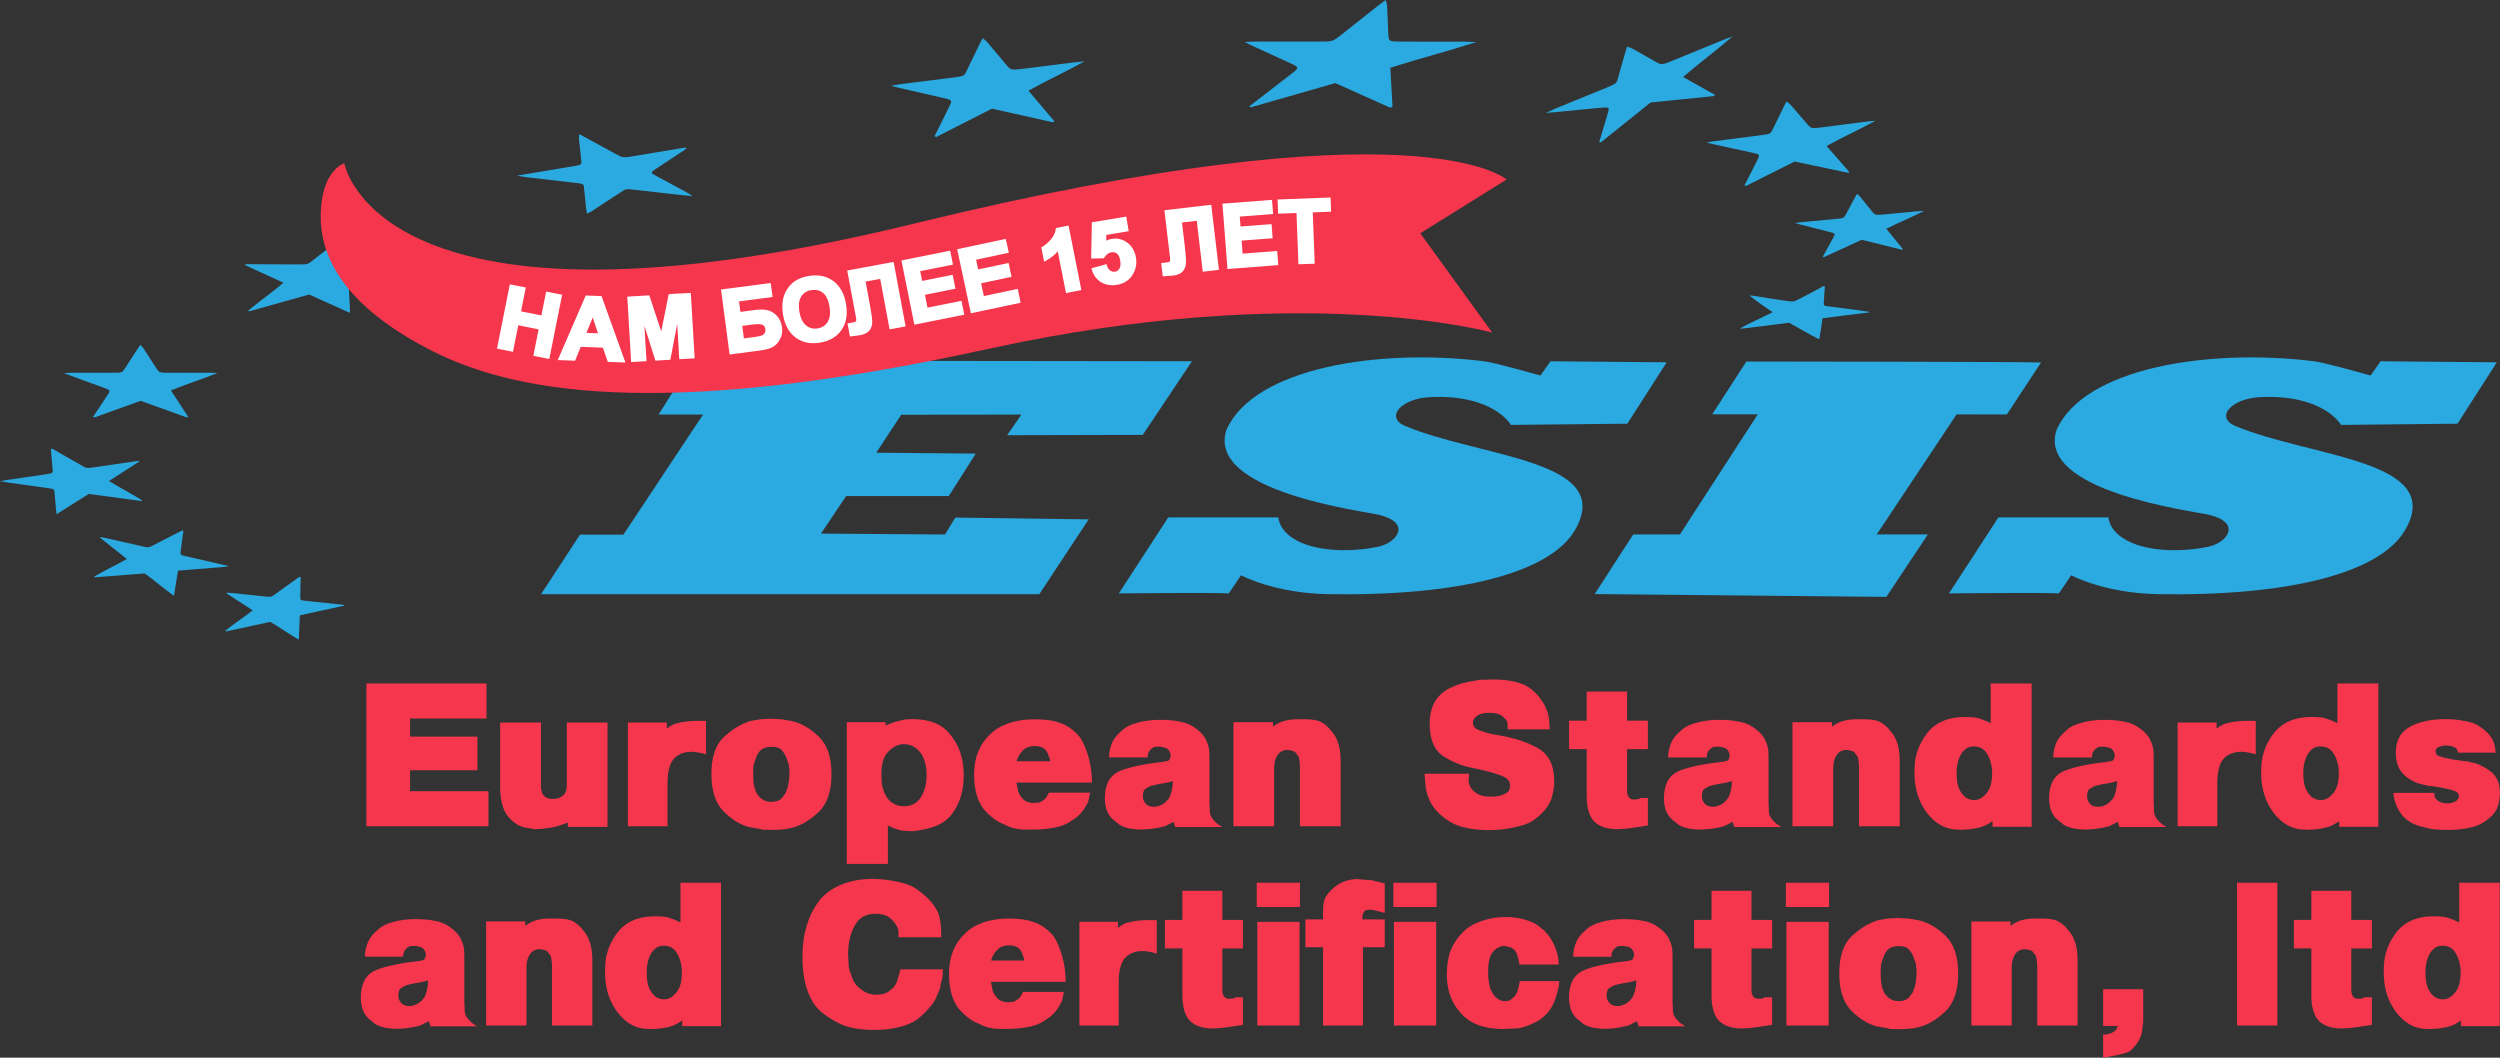 <svg width="208" height="88" viewBox="0 0 208 88" fill="none" xmlns="http://www.w3.org/2000/svg">
<rect x="0" y="0" width="208" height="88" fill="#333333" stroke="none"/>
<path d="M8.529 32.223C9.206 32.471 9.206 32.473 8.952 32.86C8.552 33.468 8.148 34.076 7.745 34.683C7.782 34.699 7.82 34.717 7.857 34.734C9.126 34.277 10.396 33.82 11.704 33.349C13.005 33.816 14.282 34.275 15.558 34.734C15.591 34.718 15.624 34.701 15.657 34.685C15.182 33.955 14.706 33.225 14.221 32.481C15.449 31.979 16.773 31.568 18.098 31.034C17.759 31.023 17.598 31.013 17.436 31.013C16.315 31.012 15.195 31.015 14.074 31.013C13.248 31.012 13.247 31.01 12.986 30.608C12.634 30.066 12.288 29.523 11.934 28.981C11.881 28.9 11.796 28.824 11.678 28.693C11.572 28.843 11.506 28.93 11.449 29.02C11.09 29.573 10.736 30.127 10.374 30.681C10.16 31.008 10.154 31.011 9.473 31.013C8.305 31.016 7.137 31.013 5.968 31.014C5.793 31.014 5.617 31.029 5.331 31.042C5.561 31.133 5.685 31.185 5.816 31.233C6.72 31.563 7.627 31.891 8.529 32.223ZM78.349 8.12C79.243 8.326 79.243 8.329 78.984 8.857C78.576 9.687 78.163 10.517 77.752 11.347C77.802 11.363 77.852 11.378 77.902 11.393C79.43 10.617 80.958 9.84 82.533 9.04C84.249 9.424 85.931 9.8 87.613 10.176C87.652 10.15 87.691 10.125 87.73 10.099C87.014 9.253 86.299 8.408 85.569 7.546C87.038 6.72 88.642 5.991 90.228 5.107C89.799 5.148 89.594 5.162 89.39 5.187C87.977 5.363 86.564 5.544 85.15 5.718C84.109 5.847 84.106 5.844 83.714 5.379C83.184 4.752 82.661 4.122 82.128 3.494C82.048 3.4 81.928 3.317 81.759 3.171C81.649 3.378 81.58 3.498 81.522 3.619C81.158 4.373 80.8 5.129 80.431 5.884C80.213 6.331 80.206 6.335 79.348 6.446C77.875 6.635 76.401 6.815 74.928 7.002C74.707 7.03 74.488 7.076 74.129 7.137C74.434 7.215 74.599 7.262 74.771 7.302C75.963 7.574 77.158 7.845 78.349 8.12ZM11.839 41.635C10.973 41.095 9.992 40.588 9.071 40.017C9.915 39.475 10.762 38.931 11.609 38.386C11.588 38.371 11.567 38.355 11.547 38.339C11.387 38.362 11.226 38.386 11.066 38.41C10.07 38.554 9.076 38.7 8.079 38.844C7.087 38.987 7.258 38.99 6.665 38.655C5.892 38.22 5.129 37.778 4.36 37.337C4.317 37.347 4.274 37.357 4.231 37.367C4.28 37.922 4.33 38.476 4.376 39.03C4.405 39.377 4.404 39.378 3.646 39.488C2.629 39.637 1.611 39.784 0.595 39.932C0.43 39.957 0.272 39.988 0 40.034C0.285 40.083 0.447 40.115 0.614 40.139C1.699 40.292 2.785 40.443 3.869 40.594C4.509 40.684 4.511 40.685 4.538 40.974C4.584 41.466 4.623 41.959 4.666 42.45C4.674 42.538 4.688 42.624 4.709 42.783C5.649 42.19 6.496 41.656 7.387 41.094C8.848 41.292 10.297 41.487 11.745 41.682C11.777 41.666 11.808 41.651 11.839 41.635ZM144.87 27.347C146.11 27.204 147.482 27.028 148.852 26.851C149.687 27.294 150.374 27.762 151.364 28.224C151.481 27.569 151.561 27.02 151.631 26.482C153.053 26.295 154.34 26.132 155.52 25.994C155.516 25.977 155.513 25.96 155.509 25.943C155.33 25.915 155.148 25.888 154.965 25.862C154.174 25.748 153.348 25.646 152.528 25.541C151.681 25.433 151.712 25.481 151.742 25.114C151.777 24.687 151.8 24.257 151.829 23.815C151.794 23.81 151.76 23.805 151.725 23.799C151.039 24.174 150.327 24.554 149.582 24.931C149.225 25.112 149.212 25.114 148.715 25.046C147.841 24.925 147 24.792 146.171 24.653C146.004 24.626 145.831 24.605 145.661 24.58C145.638 24.593 145.614 24.606 145.591 24.618C146.201 25.097 146.822 25.537 147.483 25.971C146.586 26.44 145.622 26.848 144.806 27.302C144.825 27.319 144.847 27.333 144.87 27.347ZM18.952 47.077C18.756 47.031 18.559 46.987 18.363 46.942C17.516 46.748 16.668 46.558 15.824 46.362C14.952 46.159 14.978 46.222 15.044 45.762C15.121 45.227 15.188 44.693 15.26 44.16C15.222 44.153 15.183 44.144 15.145 44.136C14.347 44.547 13.551 44.959 12.749 45.371C12.365 45.568 12.357 45.569 11.816 45.448C10.866 45.235 9.921 45.016 8.972 44.802C8.781 44.758 8.583 44.723 8.388 44.685C8.363 44.698 8.338 44.712 8.314 44.726C9.062 45.321 9.81 45.916 10.555 46.509C9.641 47.03 8.666 47.476 7.826 47.978C7.854 47.997 7.882 48.014 7.911 48.032C9.293 47.923 10.675 47.814 12.039 47.708C12.9 48.318 13.563 48.935 14.473 49.569C14.594 48.819 14.704 48.146 14.812 47.478C16.249 47.361 17.602 47.251 18.954 47.141C18.954 47.119 18.953 47.098 18.952 47.077ZM107.326 5.244C108.124 5.612 108.122 5.616 107.39 6.185C106.239 7.079 105.086 7.969 103.936 8.856C103.977 8.882 104.018 8.906 104.06 8.931C106.381 8.268 108.704 7.602 111.1 6.913C112.641 7.605 114.153 8.282 115.664 8.958C115.729 8.934 115.793 8.91 115.857 8.887C115.797 7.814 115.737 6.738 115.678 5.638C117.984 4.9 120.352 4.292 122.838 3.498C122.336 3.482 122.101 3.468 121.858 3.468C120.168 3.464 118.474 3.468 116.785 3.463C115.541 3.46 115.54 3.457 115.511 2.859C115.472 2.053 115.443 1.242 115.402 0.431C115.396 0.309 115.336 0.195 115.279 0C114.981 0.225 114.803 0.356 114.636 0.488C113.59 1.317 112.552 2.143 111.505 2.964C110.885 3.451 110.874 3.455 109.845 3.458C108.079 3.461 106.32 3.453 104.555 3.455C104.29 3.455 104.013 3.476 103.569 3.495C103.834 3.63 103.974 3.707 104.128 3.779C105.193 4.267 106.264 4.753 107.326 5.244ZM141.977 11.861C142.243 11.926 142.387 11.964 142.538 11.997C143.579 12.224 144.624 12.447 145.664 12.676C146.445 12.847 146.446 12.849 146.219 13.301C145.862 14.01 145.501 14.72 145.142 15.429C145.186 15.442 145.229 15.454 145.273 15.467C146.608 14.797 147.944 14.127 149.321 13.437C150.82 13.755 152.29 14.065 153.761 14.376C153.795 14.354 153.829 14.333 153.863 14.31C153.238 13.594 152.612 12.878 151.975 12.147C153.259 11.434 154.66 10.804 156.046 10.043C155.671 10.08 155.492 10.093 155.314 10.116C154.079 10.273 152.844 10.436 151.609 10.592C150.699 10.707 150.697 10.705 150.354 10.311C149.891 9.779 149.434 9.245 148.968 8.714C148.898 8.635 148.794 8.565 148.646 8.441C148.55 8.618 148.49 8.721 148.439 8.824C148.121 9.47 147.808 10.115 147.485 10.76C147.294 11.142 147.289 11.147 146.539 11.245C145.252 11.414 143.964 11.575 142.676 11.743C142.482 11.766 142.291 11.806 141.977 11.861ZM132.993 8.982C133.921 8.894 133.922 8.896 133.771 9.41C133.534 10.218 133.292 11.028 133.053 11.836C133.106 11.835 133.158 11.833 133.211 11.83C134.569 10.741 135.927 9.651 137.327 8.529C139.105 8.349 140.848 8.173 142.592 7.996C142.626 7.962 142.659 7.93 142.692 7.897C141.812 7.403 140.932 6.909 140.035 6.405C141.325 5.291 142.767 4.219 144.161 3.023C143.744 3.181 143.543 3.253 143.347 3.333C141.981 3.891 140.618 4.452 139.252 5.008C138.246 5.418 138.243 5.417 137.76 5.144C137.108 4.776 136.463 4.405 135.807 4.039C135.709 3.983 135.574 3.951 135.377 3.878C135.31 4.081 135.266 4.201 135.233 4.319C135.024 5.052 134.822 5.784 134.609 6.518C134.483 6.953 134.477 6.96 133.649 7.3C132.227 7.885 130.802 8.463 129.38 9.047C129.166 9.135 128.959 9.235 128.615 9.391C128.933 9.368 129.106 9.359 129.285 9.341C130.519 9.223 131.758 9.1 132.993 8.982ZM162.788 34.477L166.97 34.485C166.97 34.485 168.83 31.656 169.814 30.16C169.399 30.098 145.301 30.077 145.301 30.077L142.456 34.47H146.249L139.772 44.462L135.88 44.471L132.679 49.426L156.945 49.661L160.398 44.461H156.146L162.788 34.477ZM188.133 33.035C193.368 32.818 194.776 35.352 194.776 35.352L204.462 35.251L207.735 30.144L198.07 30.058L197.232 31.245C197.232 31.245 193.493 30.177 192.571 30.062C183.881 28.971 173.436 30.555 171.109 35.763C169.405 40.911 182.535 42.521 183.812 42.836C186.549 43.513 185.3 45.156 183.723 45.491C182.01 45.855 179.623 45.947 177.764 45.317C176.784 44.984 175.577 44.268 175.422 43.048C174.803 43.048 166.266 43.048 166.266 43.048L162.158 49.369C162.158 49.369 170.085 49.295 171.284 49.369C171.326 49.371 172.317 47.861 172.317 47.861C172.317 47.861 175.081 49.36 179.566 49.434C190.532 49.613 198.065 47.654 200.119 44.079C203.469 38.25 192.284 38.08 185.966 35.435C184.311 34.744 185.554 33.142 188.133 33.035ZM116.9 35.437C115.243 34.744 116.487 33.142 119.065 33.035C124.3 32.818 125.708 35.352 125.708 35.352L135.394 35.251L138.667 30.144L129.002 30.058L128.164 31.245C128.164 31.245 124.425 30.177 123.503 30.062C114.813 28.971 104.368 30.555 102.041 35.763C100.336 40.911 113.467 42.521 114.744 42.836C117.481 43.513 116.232 45.156 114.655 45.491C112.942 45.855 110.554 45.947 108.696 45.317C107.716 44.984 106.509 44.268 106.354 43.048C105.735 43.048 97.198 43.048 97.198 43.048L93.09 49.369C93.09 49.369 101.017 49.295 102.217 49.369C102.259 49.371 103.25 47.861 103.25 47.861C103.25 47.861 106.014 49.36 110.499 49.434C121.465 49.613 128.998 47.654 131.052 44.079C134.402 38.252 123.218 38.082 116.9 35.437ZM78.617 44.471L68.306 44.395L70.396 41.274H78.938L81.181 37.74L72.905 37.665L74.982 34.506L84.98 34.494L83.795 36.209L95.079 36.182L99.169 30.054L57.627 30.004L54.792 34.492H58.493L51.866 44.484H48.255L45.019 49.437H86.472L90.576 43.211L79.484 43.062L78.617 44.471ZM29.813 22.027C28.913 22.022 28.911 22.021 28.888 21.613C28.851 20.961 28.818 20.31 28.784 19.656C28.732 19.651 28.681 19.647 28.629 19.643C27.807 20.281 26.993 20.918 26.165 21.551C25.53 22.037 25.728 22.005 24.551 22.001C23.368 21.997 22.188 21.99 21.006 21.984C20.816 21.983 20.626 21.982 20.436 21.981C20.415 22.003 20.393 22.024 20.371 22.046C21.445 22.54 22.52 23.035 23.589 23.527C22.612 24.342 21.554 25.09 20.636 25.859C20.675 25.872 20.714 25.885 20.753 25.898C22.405 25.436 24.058 24.973 25.724 24.504C26.852 25.012 27.924 25.495 29.115 26.031C29.113 25.843 29.117 25.739 29.111 25.637C29.08 25.058 29.046 24.479 29.017 23.899C29.001 23.559 29.003 23.558 29.732 23.349C30.968 22.995 32.206 22.644 33.442 22.289C33.633 22.234 33.815 22.17 34.139 22.067C33.815 22.057 33.626 22.047 33.432 22.046C32.228 22.039 31.02 22.034 29.813 22.027ZM48.606 15.819C48.675 16.319 48.708 16.819 48.761 17.319C48.775 17.451 48.808 17.583 48.843 17.772C49.03 17.678 49.162 17.625 49.258 17.562C49.979 17.091 50.673 16.612 51.416 16.146C52.204 15.653 51.87 15.69 53.219 15.837C54.444 15.971 55.662 16.114 56.884 16.251C57.069 16.271 57.26 16.282 57.619 16.312C57.391 16.168 57.258 16.071 57.098 15.984C56.299 15.551 55.492 15.119 54.686 14.684C54.093 14.364 54.094 14.364 54.6 14.031C55.365 13.527 56.13 13.023 56.892 12.518C56.98 12.459 57.049 12.395 57.127 12.334C57.087 12.314 57.047 12.296 57.007 12.277C55.977 12.449 54.947 12.621 53.918 12.793C53.547 12.855 53.177 12.917 52.806 12.978C51.825 13.14 51.827 13.14 51.197 12.795C50.237 12.27 49.273 11.744 48.202 11.157C48.183 11.32 48.154 11.413 48.163 11.504C48.225 12.109 48.296 12.712 48.359 13.314C48.401 13.71 48.4 13.712 47.572 13.852C46.409 14.049 45.244 14.241 44.079 14.436C43.79 14.484 43.501 14.532 43.018 14.613C43.4 14.676 43.609 14.721 43.829 14.747C45.026 14.888 46.226 15.022 47.422 15.162C48.766 15.317 48.529 15.257 48.606 15.819ZM28.086 50.272C27.306 50.189 26.524 50.108 25.746 50.022C24.943 49.934 24.972 49.99 24.984 49.546C24.998 49.031 25.004 48.518 25.014 48.004C24.979 48.001 24.944 47.998 24.908 47.995C24.233 48.478 23.561 48.962 22.883 49.445C22.558 49.676 22.551 49.679 22.053 49.628C21.178 49.539 20.307 49.442 19.433 49.35C19.257 49.332 19.075 49.322 18.896 49.309C18.875 49.324 18.854 49.34 18.833 49.356C19.566 49.831 20.299 50.307 21.029 50.781C20.262 51.381 19.432 51.918 18.728 52.492C18.755 52.506 18.782 52.52 18.81 52.533C20.04 52.267 21.27 52.002 22.484 51.74C23.32 52.217 23.979 52.722 24.86 53.216C24.892 52.49 24.921 51.842 24.95 51.196C26.229 50.915 27.432 50.653 28.635 50.39C28.632 50.369 28.629 50.349 28.626 50.329C28.448 50.311 28.267 50.291 28.086 50.272ZM155.759 17.597C155.421 17.179 155.087 16.761 154.747 16.345C154.696 16.283 154.618 16.226 154.509 16.129C154.431 16.26 154.383 16.338 154.341 16.414C154.082 16.896 153.827 17.38 153.564 17.862C153.409 18.147 153.405 18.15 152.831 18.206C151.847 18.301 150.863 18.39 149.879 18.484C149.731 18.498 149.585 18.523 149.344 18.557C149.545 18.614 149.654 18.646 149.767 18.676C150.553 18.875 151.342 19.073 152.128 19.274C152.718 19.424 152.718 19.427 152.533 19.764C152.243 20.295 151.95 20.825 151.658 21.356C151.691 21.367 151.724 21.377 151.757 21.388C152.791 20.913 153.825 20.439 154.89 19.949C156.022 20.229 157.133 20.505 158.243 20.78C158.269 20.764 158.296 20.748 158.323 20.732C157.866 20.171 157.409 19.609 156.943 19.037C157.939 18.528 159.022 18.086 160.097 17.543C159.811 17.561 159.674 17.566 159.538 17.579C158.594 17.666 157.65 17.757 156.706 17.844C156.011 17.906 156.009 17.904 155.759 17.597Z" fill="#2BAAE1"/>
<path fill-rule="evenodd" clip-rule="evenodd" d="M204.291 62.211C204.071 62.087 203.781 62.024 203.42 62.024L203.193 62.055L202.942 62.133C202.869 62.149 202.803 62.187 202.746 62.251C202.709 62.256 202.673 62.324 202.636 62.454C202.636 62.657 202.709 62.801 202.855 62.885L203.435 63.065C203.702 63.097 203.885 63.132 203.984 63.174L204.368 63.236C204.519 63.236 204.689 63.26 204.878 63.307L205.301 63.354C205.385 63.354 205.486 63.38 205.607 63.433C205.926 63.479 206.198 63.57 206.423 63.706C206.669 63.806 206.92 63.954 207.176 64.152C207.725 64.538 207.999 65.163 207.999 66.028L207.968 66.285C207.968 66.384 207.958 66.458 207.937 66.504C207.937 66.624 207.924 66.711 207.898 66.762C207.898 66.845 207.872 66.958 207.82 67.098C207.632 67.614 207.221 68.063 206.589 68.443C206.328 68.626 205.925 68.774 205.381 68.889C205.161 68.935 204.895 68.975 204.581 69.005C204.267 69.037 203.972 69.052 203.695 69.052C203.303 69.052 202.982 69.04 202.731 69.017C202.48 68.993 202.285 68.969 202.147 68.942C202.008 68.916 201.85 68.877 201.673 68.826C201.066 68.7 200.572 68.476 200.191 68.153C199.888 67.914 199.626 67.562 199.407 67.098C199.224 66.639 199.133 66.262 199.133 65.965H202.536L202.552 66.254C202.578 66.353 202.643 66.446 202.748 66.535C202.92 66.739 203.237 66.84 203.697 66.84C203.911 66.84 204.131 66.773 204.356 66.637C204.46 66.574 204.536 66.453 204.583 66.27C204.583 66.093 204.507 65.963 204.356 65.879C204.183 65.776 203.791 65.664 203.18 65.543L202.858 65.496L202.521 65.433L201.995 65.371L201.368 65.222C201.201 65.176 201.074 65.133 200.988 65.094C200.902 65.055 200.825 65.019 200.757 64.988C200.746 64.983 200.689 64.948 200.584 64.886C200.422 64.814 200.228 64.665 200.004 64.441C199.555 64.034 199.33 63.427 199.33 62.62C199.33 62.172 199.412 61.773 199.577 61.424C199.742 61.076 200.001 60.786 200.357 60.557C200.713 60.328 201.16 60.149 201.698 60.021C202.236 59.893 202.812 59.83 203.423 59.83C204.009 59.83 204.539 59.879 205.015 59.979C205.486 60.047 205.875 60.174 206.183 60.36C206.758 60.72 207.161 61.119 207.391 61.557L207.485 61.815L207.579 62.12L207.634 62.62H204.497C204.494 62.446 204.426 62.31 204.291 62.211ZM202.479 76.235C202.81 76.235 203.087 76.25 203.31 76.282C203.533 76.313 203.776 76.384 204.04 76.493L204.606 76.744V73.446H207.976V85.374H204.754V84.898C204.407 85.163 204.019 85.348 203.589 85.452C203.372 85.499 203.17 85.535 202.983 85.561C202.797 85.587 202.613 85.601 202.432 85.601L202.222 85.616H202.067C201.471 85.616 200.951 85.492 200.506 85.244C200.061 84.996 199.662 84.633 199.31 84.154C198.652 83.243 198.324 82.156 198.324 80.894C198.324 80.555 198.34 80.245 198.371 79.963C198.386 79.813 198.407 79.677 198.433 79.557C198.459 79.437 198.498 79.299 198.55 79.143C198.705 78.627 198.959 78.132 199.311 77.658C200.01 76.71 201.066 76.235 202.479 76.235ZM201.889 81.864C201.951 82.134 202.062 82.377 202.223 82.591C202.471 82.961 202.821 83.146 203.271 83.146C203.613 83.146 203.94 82.961 204.253 82.591C204.566 82.221 204.723 81.666 204.723 80.926C204.723 80.29 204.583 79.745 204.304 79.292C204.201 79.104 204.057 78.956 203.873 78.847C203.689 78.737 203.468 78.683 203.209 78.683C202.774 78.683 202.43 78.893 202.176 79.312C201.922 79.732 201.796 80.269 201.796 80.927C201.796 81.28 201.827 81.592 201.889 81.864ZM194.621 68.316C194.271 68.582 193.878 68.767 193.445 68.87C193.226 68.918 193.022 68.953 192.833 68.98C192.645 69.006 192.459 69.019 192.276 69.019L192.064 69.034H191.907C191.306 69.034 190.78 68.91 190.331 68.663C189.881 68.415 189.479 68.051 189.123 67.572C188.459 66.66 188.127 65.574 188.127 64.312C188.127 63.974 188.143 63.663 188.174 63.382C188.19 63.231 188.21 63.095 188.237 62.975C188.263 62.855 188.302 62.717 188.355 62.561C188.512 62.045 188.768 61.55 189.124 61.075C189.83 60.126 190.897 59.653 192.324 59.653C192.658 59.653 192.938 59.668 193.163 59.699C193.388 59.731 193.634 59.802 193.9 59.911L194.473 60.161V56.863H197.877V68.791H194.622V68.316H194.621ZM194.166 62.712C194.061 62.524 193.917 62.376 193.731 62.265C193.545 62.156 193.322 62.101 193.061 62.101C192.622 62.101 192.274 62.311 192.018 62.73C191.762 63.15 191.634 63.688 191.634 64.344C191.634 64.699 191.665 65.011 191.728 65.282C191.791 65.553 191.903 65.795 192.065 66.009C192.316 66.379 192.669 66.564 193.124 66.564C193.469 66.564 193.8 66.38 194.116 66.009C194.432 65.638 194.59 65.084 194.59 64.344C194.589 63.71 194.448 63.165 194.166 62.712ZM186.527 62.548C186.375 62.548 186.238 62.556 186.115 62.571C185.992 62.587 185.87 62.615 185.75 62.657C185.53 62.719 185.306 62.85 185.075 63.047C184.678 63.444 184.479 64.137 184.479 65.127V68.746H181.178V60.117H184.417V60.618C184.537 60.529 184.647 60.455 184.746 60.395C184.845 60.335 184.95 60.279 185.06 60.228C185.651 60.061 186.244 59.978 186.84 59.978H187.679V62.759L187.342 62.666C186.987 62.587 186.715 62.548 186.527 62.548ZM176.199 68.379L175.477 68.746L174.928 68.871L174.403 68.958L173.643 69.021C172.759 69.021 172.106 68.883 171.682 68.606L171.125 68.152C170.984 68.017 170.866 67.868 170.772 67.707L170.607 67.34L170.513 66.887L170.482 66.441C170.482 65.273 170.895 64.511 171.721 64.151C172.144 63.968 172.727 63.805 173.47 63.659C173.893 63.57 174.466 63.484 175.187 63.401C175.454 63.37 175.608 63.344 175.65 63.323L175.752 63.291L175.846 63.221C175.877 63.18 175.914 63.068 175.956 62.886C175.956 62.782 175.931 62.674 175.881 62.566C175.831 62.456 175.763 62.367 175.677 62.296C175.591 62.225 175.378 62.167 175.038 62.12L174.669 62.135C174.601 62.135 174.512 62.179 174.402 62.268C174.162 62.436 174.041 62.685 174.041 63.019H170.833C170.833 62.612 170.914 62.216 171.076 61.83C171.144 61.653 171.25 61.474 171.394 61.294C171.538 61.115 171.73 60.926 171.971 60.728C172.222 60.483 172.635 60.282 173.21 60.125C173.785 59.969 174.389 59.891 175.022 59.891C175.346 59.891 175.643 59.901 175.912 59.922C176.181 59.943 176.42 59.978 176.629 60.024C177.068 60.086 177.45 60.22 177.774 60.422C178.38 60.808 178.765 61.209 178.927 61.626C179.052 61.871 179.134 62.157 179.17 62.486L179.186 63.158V66.777L179.217 67.512C179.217 67.653 179.243 67.775 179.296 67.879C179.4 68.103 179.589 68.327 179.861 68.551L180.245 68.809H176.339L176.199 68.379ZM175.697 65.111C175.017 65.226 174.623 65.302 174.513 65.338L174.238 65.417L173.917 65.597C173.734 65.691 173.643 65.915 173.643 66.269C173.643 66.488 173.719 66.683 173.87 66.855C174.011 67.037 174.262 67.128 174.623 67.128L174.819 67.097L175.062 67.019C175.308 66.941 175.543 66.759 175.768 66.472C175.857 66.367 175.94 66.174 176.019 65.889C176.097 65.605 176.137 65.304 176.137 64.986L175.697 65.111ZM172.249 77.596C172.425 77.83 172.575 78.151 172.699 78.557C172.751 78.76 172.79 78.977 172.816 79.206C172.842 79.436 172.855 79.694 172.855 79.98V85.326H169.5V80.362L169.484 80.104L169.438 79.768C169.438 79.653 169.402 79.546 169.329 79.448L169.135 79.198C169.104 79.136 169.024 79.086 168.894 79.049L168.513 78.971C168.13 78.971 167.844 79.114 167.655 79.4C167.466 79.687 167.372 80.052 167.372 80.494V85.325H164.018V76.664H167.271V77.031L167.527 76.86C167.765 76.709 168.034 76.598 168.334 76.527C168.634 76.457 168.942 76.421 169.258 76.421H169.864C170.376 76.421 170.77 76.471 171.044 76.57C171.433 76.702 171.835 77.043 172.249 77.596ZM165.776 68.316C165.426 68.582 165.034 68.767 164.6 68.87C164.381 68.918 164.177 68.953 163.988 68.98C163.8 69.006 163.614 69.019 163.431 69.019L163.219 69.034H163.062C162.461 69.034 161.935 68.91 161.486 68.663C161.036 68.415 160.634 68.051 160.278 67.572C159.614 66.66 159.282 65.574 159.282 64.312C159.282 63.974 159.298 63.663 159.329 63.382C159.345 63.231 159.366 63.095 159.392 62.975C159.418 62.855 159.457 62.717 159.51 62.561C159.667 62.045 159.923 61.55 160.279 61.075C160.985 60.126 162.051 59.653 163.479 59.653C163.813 59.653 164.093 59.668 164.318 59.699C164.543 59.731 164.789 59.802 165.055 59.911L165.628 60.161V56.863H169.032V68.791H165.777V68.316H165.776ZM165.321 62.712C165.216 62.524 165.071 62.376 164.886 62.265C164.7 62.156 164.477 62.101 164.216 62.101C163.777 62.101 163.429 62.311 163.173 62.73C162.917 63.15 162.789 63.688 162.789 64.344C162.789 64.699 162.82 65.011 162.883 65.282C162.946 65.553 163.058 65.795 163.22 66.009C163.471 66.379 163.824 66.564 164.279 66.564C164.624 66.564 164.955 66.38 165.271 66.009C165.587 65.638 165.745 65.084 165.745 64.344C165.745 63.71 165.603 63.165 165.321 62.712ZM161.876 77.865C162.572 78.54 162.92 79.585 162.92 81.003C162.92 82.389 162.576 83.428 161.887 84.122C161.328 84.653 160.766 85.037 160.202 85.274C159.638 85.512 158.91 85.63 158.02 85.63L157.546 85.614H157.29L157.049 85.552L156.195 85.403C155.455 85.226 154.742 84.796 154.056 84.114C153.37 83.431 153.027 82.394 153.027 81.003C153.027 79.591 153.362 78.564 154.032 77.923C154.702 77.282 155.428 76.832 156.21 76.572L157.064 76.423L157.879 76.377L158.803 76.423L159.657 76.572C160.441 76.759 161.179 77.191 161.876 77.865ZM159.457 80.761C159.457 80.662 159.447 80.574 159.426 80.495C159.426 80.313 159.392 80.13 159.325 79.948L159.139 79.464C159.077 79.323 158.986 79.186 158.867 79.05C158.717 78.826 158.414 78.714 157.959 78.714C157.56 78.714 157.247 78.831 157.02 79.066C156.953 79.139 156.87 79.267 156.772 79.449L156.578 79.981C156.516 80.168 156.485 80.332 156.485 80.473L156.47 81.005C156.47 81.755 156.581 82.305 156.804 82.654C156.959 82.873 157.127 83.032 157.308 83.131C157.489 83.24 157.707 83.295 157.96 83.295C158.364 83.295 158.666 83.178 158.868 82.944L159.14 82.561L159.326 82.06L159.427 81.482L159.458 80.974V80.761H159.457ZM154.671 63.782L154.655 63.525L154.608 63.189C154.608 63.074 154.571 62.967 154.498 62.869L154.302 62.619C154.271 62.557 154.19 62.507 154.059 62.47L153.675 62.391C153.288 62.391 152.999 62.534 152.808 62.821C152.617 63.108 152.522 63.473 152.522 63.915V68.745H149.134V60.085H152.42V60.452L152.679 60.281C152.919 60.13 153.191 60.019 153.495 59.949C153.798 59.878 154.109 59.843 154.428 59.843H155.04C155.558 59.843 155.955 59.892 156.232 59.991C156.624 60.121 157.029 60.463 157.447 61.016C157.625 61.251 157.776 61.571 157.902 61.977C157.954 62.181 157.993 62.398 158.019 62.626C158.045 62.856 158.058 63.114 158.058 63.401V68.746H154.67V63.782H154.671ZM152.179 75.461H148.584V73.445H152.179V75.461ZM144.155 68.379L143.433 68.746L142.884 68.871L142.359 68.958L141.598 69.021C140.714 69.021 140.061 68.883 139.637 68.606L139.08 68.152C138.939 68.017 138.821 67.868 138.727 67.707L138.562 67.34L138.468 66.887L138.437 66.441C138.437 65.273 138.85 64.511 139.676 64.151C140.099 63.968 140.682 63.805 141.425 63.659C141.848 63.57 142.421 63.484 143.142 63.401C143.409 63.37 143.563 63.344 143.605 63.323L143.707 63.291L143.801 63.221C143.832 63.18 143.869 63.068 143.911 62.886C143.911 62.782 143.886 62.674 143.837 62.566C143.787 62.456 143.719 62.367 143.633 62.296C143.547 62.225 143.334 62.167 142.994 62.12L142.625 62.135C142.557 62.135 142.468 62.179 142.358 62.268C142.118 62.436 141.997 62.685 141.997 63.019H138.789C138.789 62.612 138.87 62.216 139.032 61.83C139.1 61.653 139.206 61.474 139.35 61.294C139.494 61.115 139.686 60.926 139.927 60.728C140.178 60.483 140.591 60.282 141.166 60.125C141.741 59.969 142.345 59.891 142.978 59.891C143.302 59.891 143.599 59.901 143.868 59.922C144.137 59.943 144.376 59.978 144.585 60.024C145.024 60.086 145.406 60.22 145.73 60.422C146.336 60.808 146.721 61.209 146.883 61.626C147.008 61.871 147.089 62.157 147.126 62.486L147.142 63.158V66.777L147.173 67.512C147.173 67.653 147.199 67.775 147.252 67.879C147.356 68.103 147.545 68.327 147.817 68.551L148.201 68.809H144.295L144.155 68.379ZM143.652 65.111C142.972 65.226 142.578 65.302 142.468 65.338L142.193 65.417L141.872 65.597C141.689 65.691 141.598 65.915 141.598 66.269C141.598 66.488 141.674 66.683 141.825 66.855C141.966 67.037 142.217 67.128 142.578 67.128L142.774 67.097L143.017 67.019C143.263 66.941 143.498 66.759 143.723 66.472C143.812 66.367 143.895 66.174 143.974 65.889C144.052 65.605 144.092 65.304 144.092 64.986L143.652 65.111ZM139.142 79.065L139.157 79.738V83.357L139.188 84.092C139.188 84.232 139.214 84.355 139.266 84.459C139.369 84.683 139.556 84.907 139.825 85.131L140.205 85.389H136.338L136.198 84.959L135.484 85.326L134.94 85.451L134.42 85.537L133.667 85.6C132.792 85.6 132.145 85.462 131.726 85.185L131.175 84.732C131.035 84.596 130.919 84.448 130.826 84.287L130.663 83.919L130.57 83.466L130.539 83.02C130.539 81.853 130.948 81.09 131.766 80.73C132.185 80.548 132.763 80.384 133.498 80.238C133.917 80.15 134.484 80.063 135.198 79.98C135.462 79.948 135.614 79.923 135.656 79.902L135.757 79.871L135.85 79.801C135.881 79.759 135.917 79.647 135.959 79.465C135.959 79.361 135.934 79.253 135.885 79.145C135.836 79.036 135.768 78.946 135.683 78.875C135.598 78.804 135.386 78.746 135.05 78.699L134.685 78.714C134.618 78.714 134.53 78.759 134.421 78.848C134.183 79.014 134.064 79.264 134.064 79.598H130.889C130.889 79.191 130.969 78.796 131.129 78.41C131.196 78.233 131.301 78.054 131.444 77.875C131.586 77.695 131.776 77.506 132.015 77.308C132.263 77.063 132.672 76.862 133.241 76.705C133.81 76.55 134.408 76.472 135.035 76.472C135.356 76.472 135.65 76.482 135.916 76.503C136.183 76.524 136.419 76.558 136.627 76.604C137.062 76.666 137.44 76.8 137.76 77.003C138.36 77.389 138.741 77.79 138.901 78.206C139.026 78.45 139.106 78.736 139.142 79.065ZM135.703 81.692C135.03 81.806 134.639 81.882 134.531 81.917L134.259 81.996L133.941 82.176C133.76 82.27 133.669 82.494 133.669 82.848C133.669 83.067 133.744 83.263 133.894 83.434C134.034 83.616 134.282 83.708 134.639 83.708L134.833 83.677L135.074 83.599C135.317 83.522 135.55 83.338 135.773 83.052C135.861 82.947 135.944 82.754 136.021 82.47C136.099 82.185 136.138 81.885 136.138 81.566L135.703 81.692ZM135.159 68.957L134.563 68.988C133.705 68.988 133.06 68.77 132.626 68.332C132.438 68.144 132.289 67.87 132.179 67.508C132.069 67.146 132.014 66.728 132.014 66.253V62.329H130.547V59.96H132.014V57.537H135.371V59.96H137.104V62.329H135.371V65.83C135.371 66.007 135.413 66.163 135.496 66.295C135.58 66.428 135.703 66.502 135.865 66.519L136.233 66.502C136.343 66.487 136.424 66.451 136.476 66.393H137.103V68.683L135.88 68.87L135.159 68.957ZM124.783 83.2L124.985 83.279L125.272 83.293C125.484 83.293 125.66 83.223 125.8 83.082L126.048 82.863L126.196 82.605L126.32 82.254L126.452 81.629H129.728C129.728 81.973 129.635 82.423 129.448 82.981C129.262 83.539 129.042 83.953 128.788 84.224C128.581 84.464 128.37 84.659 128.155 84.81C127.94 84.96 127.661 85.109 127.316 85.251C126.972 85.394 126.644 85.495 126.334 85.553L125.084 85.615C124.307 85.615 123.627 85.511 123.042 85.301C122.457 85.094 121.965 84.765 121.567 84.317C120.77 83.488 120.371 82.389 120.371 81.018L120.418 80.268L120.565 79.447C120.808 78.645 121.269 77.941 121.947 77.337C122.273 77.054 122.736 76.811 123.337 76.605C123.937 76.399 124.572 76.297 125.239 76.297C125.513 76.297 125.78 76.312 126.039 76.344C126.298 76.375 126.567 76.429 126.847 76.507C127.338 76.632 127.747 76.827 128.073 77.093L128.485 77.429L128.819 77.812C128.99 78.015 129.158 78.299 129.324 78.664C129.443 78.935 129.534 79.205 129.596 79.473C129.658 79.742 129.689 80 129.689 80.251H126.421C126.307 79.599 126.172 79.199 126.017 79.047C125.94 78.969 125.833 78.896 125.699 78.828L125.179 78.695C124.992 78.695 124.806 78.749 124.62 78.859C124.527 78.907 124.47 78.943 124.449 78.969C124.356 79.036 124.255 79.138 124.146 79.274C123.923 79.592 123.812 80.12 123.812 80.86C123.812 81.6 123.923 82.17 124.146 82.571C124.296 82.851 124.508 83.059 124.783 83.2ZM129.058 66.519C128.917 66.847 128.73 67.15 128.497 67.429C128.264 67.707 127.941 67.993 127.529 68.285C127.22 68.499 126.724 68.679 126.039 68.825C125.689 68.903 125.337 68.962 124.984 69.004C124.631 69.046 124.274 69.067 123.913 69.067C123.207 69.067 122.582 69.007 122.039 68.887C121.767 68.834 121.506 68.762 121.254 68.667C121.003 68.573 120.776 68.462 120.572 68.331C119.85 67.862 119.333 67.339 119.019 66.76L118.776 66.182L118.627 65.611L118.517 64.376H122.226C122.226 64.553 122.215 64.691 122.195 64.79V65.08L122.273 65.323C122.32 65.521 122.486 65.73 122.771 65.952C123.056 66.174 123.481 66.284 124.046 66.284L124.383 66.269L124.752 66.215C125.029 66.141 125.245 66.049 125.399 65.937C125.553 65.824 125.63 65.636 125.63 65.37C125.63 65.026 125.45 64.773 125.089 64.612C124.728 64.45 124.171 64.276 123.419 64.089L122.627 63.917C121.754 63.761 120.936 63.445 120.172 62.971C119.764 62.726 119.458 62.374 119.254 61.912C119.05 61.45 118.948 60.879 118.948 60.196C118.948 58.951 119.398 58.029 120.297 57.43C120.658 57.221 121.086 57.033 121.583 56.867C122.007 56.758 122.516 56.656 123.112 56.562L123.818 56.546L124.171 56.531C125.687 56.531 126.776 56.809 127.438 57.367C128.099 57.925 128.547 58.581 128.783 59.337L128.877 59.799L128.94 60.682H125.442L125.426 60.181C125.426 60.124 125.395 60.041 125.332 59.931C125.285 59.879 125.253 59.843 125.238 59.822C125.175 59.755 125.099 59.678 125.011 59.595C124.786 59.402 124.415 59.306 123.897 59.306C123.427 59.306 123.079 59.402 122.854 59.595C122.65 59.736 122.548 59.915 122.548 60.134C122.548 60.347 122.645 60.52 122.838 60.65L123.144 60.791L123.819 61.002L124.156 61.08L124.509 61.142C125.199 61.257 125.811 61.395 126.344 61.557C126.621 61.646 126.881 61.74 127.124 61.842C127.367 61.944 127.604 62.057 127.834 62.182C128.817 62.682 129.308 63.613 129.308 64.973V65.387L129.23 65.825C129.215 65.968 129.157 66.201 129.058 66.519ZM124.149 27.667C124.149 27.667 108.421 23.284 82.249 29.023C56.7 34.626 43.677 33.102 36.012 29.226C27.655 25 26.407 20.394 26.723 17.105C27.018 14.031 28.648 13.591 28.648 13.591C28.648 13.591 31.378 29.512 75.982 18.62C118.167 8.32 125.343 14.937 125.343 14.937L118.168 19.409L124.149 27.667ZM32.974 80.237C33.393 80.149 33.96 80.062 34.674 79.979C34.938 79.947 35.09 79.922 35.132 79.901L35.233 79.87L35.326 79.8C35.357 79.758 35.393 79.646 35.435 79.464C35.435 79.36 35.41 79.252 35.361 79.144C35.312 79.035 35.244 78.945 35.159 78.874C35.074 78.803 34.862 78.745 34.526 78.698L34.161 78.713C34.094 78.713 34.006 78.758 33.897 78.847C33.659 79.013 33.54 79.263 33.54 79.597H30.365C30.365 79.19 30.445 78.795 30.605 78.409C30.672 78.232 30.777 78.053 30.92 77.874C31.062 77.694 31.252 77.505 31.491 77.307C31.739 77.062 32.148 76.861 32.718 76.704C33.287 76.549 33.885 76.471 34.511 76.471C34.832 76.471 35.126 76.481 35.392 76.502C35.659 76.523 35.895 76.557 36.103 76.603C36.538 76.665 36.916 76.799 37.236 77.002C37.836 77.388 38.217 77.789 38.377 78.205C38.501 78.45 38.581 78.736 38.618 79.065L38.633 79.738V83.357L38.664 84.092C38.664 84.232 38.69 84.355 38.742 84.459C38.845 84.683 39.032 84.907 39.301 85.131L39.682 85.389H35.815L35.675 84.959L34.961 85.326L34.417 85.451L33.897 85.537L33.144 85.6C32.269 85.6 31.622 85.462 31.203 85.185L30.652 84.732C30.512 84.596 30.396 84.448 30.302 84.287L30.14 83.919L30.047 83.466L30.016 83.02C30.016 81.853 30.425 81.09 31.243 80.73C31.662 80.548 32.239 80.383 32.974 80.237ZM33.37 83.434C33.51 83.616 33.758 83.708 34.115 83.708L34.309 83.677L34.55 83.599C34.793 83.522 35.026 83.338 35.249 83.052C35.337 82.947 35.42 82.754 35.497 82.47C35.574 82.185 35.613 81.885 35.613 81.566L35.178 81.692C34.505 81.806 34.114 81.882 34.006 81.917L33.734 81.996L33.415 82.176C33.234 82.27 33.143 82.494 33.143 82.848C33.145 83.067 33.22 83.263 33.37 83.434ZM40.641 65.83V68.745H30.485V56.865H40.477V59.78H34.117V61.288H39.724V64.087H34.117V65.83H40.641ZM43.701 77.032L43.957 76.861C44.195 76.71 44.464 76.599 44.764 76.528C45.064 76.458 45.372 76.422 45.688 76.422H46.294C46.806 76.422 47.2 76.472 47.474 76.571C47.862 76.7 48.263 77.042 48.677 77.595C48.853 77.829 49.003 78.15 49.127 78.556C49.179 78.759 49.217 78.976 49.244 79.205C49.27 79.435 49.283 79.693 49.283 79.979V85.325H45.929V80.361L45.913 80.103L45.867 79.767C45.867 79.652 45.831 79.545 45.758 79.447L45.564 79.197C45.533 79.135 45.453 79.085 45.323 79.048L44.943 78.97C44.56 78.97 44.274 79.113 44.085 79.399C43.896 79.686 43.802 80.051 43.802 80.493V85.324H40.448V76.663H43.701V77.032ZM47.158 60.116H50.546V68.793H47.252V68.44L46.789 68.604C46.449 68.729 46.133 68.813 45.84 68.855L45.26 68.941L44.766 68.973L44.554 68.988C44.418 68.988 44.29 68.967 44.17 68.926L43.895 68.888C43.79 68.888 43.668 68.861 43.526 68.809C43.056 68.684 42.616 68.364 42.209 67.847C42.021 67.608 41.874 67.284 41.77 66.878C41.665 66.472 41.613 65.99 41.613 65.432V60.117H45.009V65.065V65.338V65.542L45.088 65.949C45.104 66.016 45.161 66.1 45.261 66.199C45.418 66.382 45.648 66.473 45.951 66.473L46.147 66.458C46.382 66.458 46.607 66.371 46.821 66.2C46.947 66.106 47.033 65.983 47.08 65.833L47.143 65.552L47.159 65.279V64.928V60.116H47.158ZM52.24 68.746V60.117H55.479V60.618C55.599 60.529 55.709 60.455 55.808 60.395C55.907 60.335 56.012 60.279 56.122 60.228C56.713 60.061 57.306 59.978 57.902 59.978H58.741V62.759L58.404 62.666C58.048 62.588 57.776 62.549 57.588 62.549C57.436 62.549 57.299 62.557 57.176 62.572C57.053 62.588 56.931 62.616 56.811 62.658C56.591 62.72 56.367 62.851 56.136 63.048C55.739 63.445 55.54 64.138 55.54 65.128V68.747H52.24V68.746ZM50.444 79.557C50.47 79.437 50.509 79.299 50.561 79.143C50.716 78.627 50.97 78.132 51.322 77.658C52.021 76.709 53.076 76.235 54.49 76.235C54.821 76.235 55.098 76.25 55.321 76.282C55.544 76.313 55.787 76.384 56.051 76.493L56.618 76.744V73.446H59.988V85.374H56.766V84.898C56.419 85.163 56.031 85.348 55.602 85.452C55.385 85.499 55.183 85.535 54.996 85.561C54.81 85.587 54.626 85.601 54.445 85.601L54.235 85.616H54.08C53.484 85.616 52.964 85.492 52.519 85.244C52.074 84.996 51.675 84.633 51.323 84.154C50.665 83.243 50.337 82.156 50.337 80.894C50.337 80.555 50.353 80.245 50.384 79.963C50.397 79.813 50.418 79.678 50.444 79.557ZM53.899 81.864C53.961 82.134 54.072 82.377 54.233 82.591C54.481 82.961 54.831 83.146 55.281 83.146C55.622 83.146 55.95 82.961 56.263 82.591C56.576 82.221 56.733 81.666 56.733 80.926C56.733 80.29 56.593 79.745 56.314 79.292C56.21 79.104 56.067 78.956 55.883 78.847C55.699 78.737 55.478 78.683 55.219 78.683C54.784 78.683 54.44 78.893 54.186 79.312C53.932 79.732 53.806 80.269 53.806 80.927C53.806 81.28 53.837 81.592 53.899 81.864ZM60.204 61.344C60.881 60.703 61.614 60.252 62.404 59.991L63.267 59.843L64.09 59.796L65.024 59.843L65.887 59.991C66.676 60.179 67.422 60.61 68.126 61.286C68.829 61.961 69.181 63.006 69.181 64.424C69.181 65.81 68.833 66.849 68.138 67.543C67.573 68.074 67.006 68.459 66.436 68.696C65.866 68.933 65.132 69.051 64.232 69.051L63.754 69.036H63.495L63.252 68.974L62.389 68.826C61.642 68.648 60.921 68.218 60.229 67.535C59.536 66.852 59.19 65.815 59.19 64.424C59.189 63.011 59.527 61.985 60.204 61.344ZM63 66.073C63.157 66.292 63.327 66.451 63.51 66.55C63.693 66.659 63.913 66.714 64.169 66.714C64.577 66.714 64.882 66.596 65.086 66.362L65.361 65.979L65.549 65.479L65.651 64.901L65.682 64.393V64.182C65.682 64.083 65.672 63.994 65.651 63.916C65.651 63.733 65.617 63.551 65.549 63.369L65.361 62.884C65.298 62.743 65.207 62.605 65.086 62.47C64.934 62.246 64.628 62.133 64.169 62.133C63.766 62.133 63.45 62.251 63.22 62.485C63.152 62.559 63.068 62.686 62.969 62.868L62.773 63.4C62.71 63.587 62.679 63.751 62.679 63.892L62.663 64.424C62.663 65.174 62.776 65.724 63 66.073ZM70.006 73.597C70.78 73.282 71.648 73.124 72.611 73.124C72.916 73.124 73.202 73.14 73.469 73.172C73.735 73.203 73.915 73.225 74.008 73.238C74.101 73.251 74.277 73.284 74.536 73.336C75.24 73.461 75.791 73.658 76.19 73.93C77.107 74.545 77.722 75.206 78.038 75.915C78.224 76.363 78.317 77.051 78.317 77.979H74.761V77.689C74.761 77.569 74.752 77.458 74.734 77.356C74.716 77.254 74.645 77.105 74.52 76.907C74.458 76.787 74.378 76.686 74.279 76.602C74.206 76.508 74.1 76.412 73.961 76.312C73.682 76.12 73.301 76.023 72.82 76.023C72.08 76.023 71.529 76.322 71.166 76.922C70.762 77.579 70.56 78.425 70.56 79.462L70.606 80.236C70.606 80.319 70.61 80.394 70.618 80.459C70.626 80.525 70.642 80.593 70.668 80.667C70.684 80.74 70.738 80.898 70.831 81.144C70.893 81.374 70.978 81.571 71.087 81.738C71.18 81.899 71.333 82.068 71.545 82.242C71.757 82.417 71.975 82.548 72.197 82.636C72.43 82.721 72.678 82.762 72.942 82.762C73.403 82.762 73.77 82.644 74.045 82.409L74.309 82.19C74.418 82.081 74.524 81.909 74.628 81.674L74.869 80.846L74.915 80.65H78.448C78.448 80.953 78.432 81.197 78.401 81.385L78.254 81.948C78.244 82.052 78.231 82.136 78.215 82.198C78.2 82.261 78.176 82.331 78.145 82.409L77.92 82.925C77.812 83.227 77.605 83.542 77.299 83.871C77.024 84.193 76.686 84.514 76.282 84.833C75.92 85.093 75.428 85.299 74.807 85.45C74.491 85.528 74.17 85.588 73.844 85.63C73.518 85.672 73.176 85.692 72.819 85.692C71.861 85.692 71.071 85.594 70.447 85.399C69.823 85.202 69.134 84.817 68.378 84.238C67.866 83.821 67.468 83.22 67.186 82.436C66.904 81.652 66.763 80.7 66.763 79.579C66.763 77.735 67.224 76.192 68.145 74.952C68.612 74.364 69.232 73.912 70.006 73.597ZM70.45 71.881V60.085H73.689V60.374L74.042 60.21C74.329 60.101 74.578 60.022 74.787 59.976L75.328 59.858L75.877 59.827C76.614 59.827 77.256 59.938 77.802 60.159C78.348 60.381 78.805 60.748 79.171 61.258C79.845 62.118 80.183 63.204 80.183 64.517C80.183 65.143 80.103 65.722 79.944 66.256C79.784 66.791 79.539 67.278 79.207 67.718C78.875 68.159 78.414 68.501 77.823 68.745C77.75 68.771 77.637 68.807 77.485 68.851C77.333 68.895 77.179 68.936 77.023 68.973C76.699 69.046 76.348 69.108 75.972 69.16L75.101 69.113C74.881 69.082 74.63 69.011 74.348 68.902L73.869 68.683V71.881H70.45ZM74.364 66.87C74.584 67.011 74.858 67.081 75.188 67.081C75.831 67.081 76.309 66.828 76.623 66.32C76.937 65.812 77.093 65.201 77.093 64.487C77.093 63.705 76.918 63.078 76.568 62.603C76.385 62.373 76.181 62.201 75.957 62.087C75.732 61.972 75.476 61.914 75.188 61.914C74.717 61.914 74.273 62.138 73.855 62.587C73.51 62.987 73.337 63.564 73.337 64.314V64.697C73.337 65.004 73.368 65.279 73.431 65.522C73.494 65.764 73.606 66.028 73.768 66.315C73.919 66.55 74.118 66.735 74.364 66.87ZM81.807 76.751C82.433 76.533 83.132 76.423 83.903 76.423C84.343 76.423 84.725 76.445 85.048 76.486C85.372 76.528 85.668 76.598 85.937 76.697C86.485 76.853 87.016 77.199 87.529 77.737C87.736 77.946 87.959 78.368 88.197 79.003C88.508 79.863 88.663 80.759 88.663 81.692H82.444L82.584 82.411C82.646 82.604 82.747 82.782 82.887 82.943C83.099 83.24 83.443 83.388 83.92 83.388L84.339 83.342C84.432 83.316 84.558 83.24 84.715 83.115C84.873 82.99 85.006 82.795 85.115 82.529H88.516L88.377 83.186L88.33 83.343L88.151 83.662C87.985 83.954 87.789 84.209 87.561 84.429C87.421 84.575 87.147 84.773 86.738 85.023C86.433 85.211 86.024 85.354 85.511 85.453C85.257 85.5 84.995 85.536 84.723 85.562C84.451 85.588 84.168 85.602 83.873 85.602H83.384H83.182C83.115 85.602 83.048 85.602 82.98 85.602C82.923 85.591 82.882 85.587 82.856 85.587C82.711 85.587 82.563 85.565 82.413 85.524C82.154 85.492 81.831 85.375 81.443 85.172C80.842 84.952 80.271 84.521 79.727 83.875C79.215 83.187 78.958 82.23 78.958 81.006C78.958 79.635 79.393 78.53 80.262 77.691C80.666 77.282 81.181 76.969 81.807 76.751ZM85.224 79.917C85.208 79.756 85.172 79.623 85.115 79.518C85.084 79.393 85.019 79.248 84.921 79.08C84.74 78.794 84.406 78.651 83.919 78.651C83.577 78.651 83.282 78.753 83.034 78.957L82.778 79.246L82.568 79.598L82.459 79.918H85.224V79.917ZM87.665 68.871C87.409 68.919 87.143 68.954 86.869 68.981C86.594 69.007 86.308 69.02 86.01 69.02H85.516H85.312C85.244 69.02 85.176 69.02 85.108 69.02C85.05 69.009 85.009 69.004 84.982 69.004C84.836 69.004 84.687 68.983 84.535 68.942C84.273 68.911 83.947 68.794 83.554 68.591C82.948 68.371 82.37 67.939 81.821 67.293C81.303 66.606 81.045 65.649 81.045 64.425C81.045 63.054 81.484 61.95 82.362 61.11C82.77 60.704 83.29 60.391 83.923 60.173C84.556 59.954 85.261 59.845 86.041 59.845C86.485 59.845 86.871 59.866 87.198 59.907C87.524 59.949 87.824 60.019 88.096 60.118C88.65 60.274 89.186 60.621 89.704 61.158C89.913 61.368 90.138 61.789 90.379 62.425C90.693 63.285 90.849 64.181 90.849 65.113H84.567L84.708 65.833C84.771 66.026 84.873 66.203 85.014 66.365C85.229 66.662 85.576 66.81 86.057 66.81L86.48 66.763C86.574 66.737 86.701 66.661 86.86 66.537C87.019 66.411 87.154 66.217 87.264 65.951H90.7L90.559 66.608L90.512 66.764L90.332 67.084C90.165 67.377 89.966 67.632 89.736 67.85C89.595 67.997 89.318 68.193 88.905 68.444C88.596 68.629 88.182 68.772 87.665 68.871ZM87.375 63.337C87.359 63.175 87.323 63.042 87.265 62.938C87.234 62.813 87.168 62.667 87.069 62.501C86.886 62.214 86.549 62.071 86.057 62.071C85.712 62.071 85.414 62.173 85.163 62.376L84.904 62.665L84.692 63.017L84.582 63.337H87.375ZM93.015 77.197C93.134 77.109 93.243 77.035 93.341 76.974C93.44 76.914 93.543 76.858 93.652 76.806C94.237 76.639 94.824 76.556 95.414 76.556H96.245V79.338L95.911 79.244C95.559 79.166 95.29 79.126 95.104 79.126C94.954 79.126 94.818 79.135 94.696 79.15C94.574 79.166 94.454 79.194 94.335 79.236C94.118 79.298 93.895 79.429 93.667 79.627C93.274 80.022 93.077 80.716 93.077 81.706V85.325H89.808V76.696H93.015V77.197ZM95.084 69.02C94.201 69.02 93.547 68.882 93.123 68.605L92.566 68.151C92.425 68.016 92.307 67.867 92.213 67.706L92.048 67.339L91.954 66.886L91.923 66.44C91.923 65.272 92.336 64.51 93.162 64.15C93.585 63.967 94.168 63.804 94.911 63.658C95.334 63.569 95.907 63.483 96.628 63.4C96.895 63.369 97.049 63.343 97.091 63.322L97.193 63.29L97.287 63.22C97.318 63.179 97.355 63.067 97.397 62.885C97.397 62.781 97.372 62.673 97.322 62.565C97.272 62.455 97.204 62.366 97.118 62.295C97.032 62.224 96.819 62.166 96.479 62.119L96.11 62.134C96.042 62.134 95.953 62.178 95.843 62.267C95.603 62.435 95.482 62.684 95.482 63.018H92.274C92.274 62.611 92.355 62.215 92.517 61.829C92.585 61.652 92.691 61.473 92.835 61.293C92.979 61.114 93.171 60.925 93.412 60.727C93.663 60.482 94.076 60.281 94.651 60.124C95.226 59.968 95.83 59.89 96.463 59.89C96.787 59.89 97.084 59.9 97.353 59.921C97.622 59.942 97.861 59.977 98.07 60.023C98.509 60.085 98.891 60.219 99.215 60.421C99.821 60.807 100.206 61.208 100.368 61.625C100.493 61.87 100.574 62.156 100.611 62.485L100.627 63.157V66.776L100.658 67.511C100.658 67.652 100.684 67.774 100.737 67.878C100.841 68.102 101.03 68.326 101.302 68.55L101.686 68.808H97.78L97.639 68.378L96.917 68.745L96.368 68.87L95.843 68.957L95.084 69.02ZM96.26 67.097L96.503 67.019C96.749 66.941 96.984 66.759 97.209 66.472C97.298 66.367 97.381 66.174 97.46 65.889C97.538 65.605 97.578 65.304 97.578 64.986L97.139 65.11C96.46 65.225 96.065 65.301 95.955 65.337L95.68 65.416L95.359 65.596C95.176 65.69 95.085 65.914 95.085 66.268C95.085 66.487 95.161 66.682 95.312 66.854C95.453 67.036 95.704 67.127 96.065 67.127L96.26 67.097ZM98.376 74.117H101.699V76.541H103.415V78.91H101.699V82.411C101.699 82.588 101.74 82.743 101.823 82.876C101.906 83.009 102.027 83.083 102.188 83.099L102.553 83.083C102.662 83.068 102.742 83.031 102.794 82.974H103.415V85.264L102.204 85.452L101.49 85.538L100.9 85.569C100.051 85.569 99.412 85.35 98.982 84.912C98.796 84.725 98.648 84.45 98.539 84.088C98.431 83.726 98.376 83.307 98.376 82.833V78.909H96.924V76.54H98.376V74.117ZM108.155 75.461H104.56V73.445H108.155V75.461ZM108.124 85.326H104.607V76.697H108.124V85.326ZM108.095 63.189C108.095 63.074 108.058 62.967 107.985 62.869L107.789 62.619C107.757 62.557 107.677 62.507 107.546 62.47L107.162 62.391C106.775 62.391 106.486 62.534 106.295 62.821C106.104 63.108 106.009 63.473 106.009 63.915V68.745H102.621V60.085H105.907V60.452L106.166 60.281C106.406 60.13 106.679 60.019 106.982 59.949C107.285 59.878 107.596 59.843 107.915 59.843H108.526C109.044 59.843 109.441 59.892 109.718 59.991C110.11 60.121 110.515 60.463 110.933 61.016C111.111 61.251 111.262 61.571 111.388 61.977C111.44 62.181 111.479 62.398 111.505 62.626C111.531 62.856 111.544 63.114 111.544 63.401V68.746H108.156V63.782L108.14 63.525L108.095 63.189ZM110.077 75.837C110.077 75.331 110.135 74.957 110.252 74.711C110.369 74.467 110.605 74.185 110.963 73.867C111.227 73.627 111.533 73.446 111.883 73.323C112.232 73.201 112.583 73.14 112.935 73.14L113.401 73.179L113.89 73.227H114.146L114.317 73.289L115.21 73.5V75.961L114.783 75.837C114.415 75.738 114.139 75.688 113.952 75.688C113.781 75.688 113.644 75.719 113.541 75.782C113.494 75.839 113.44 75.936 113.378 76.071L113.347 76.493H115.21V78.807H113.4V85.326H110.077V78.807H108.61V76.493H110.077V75.837ZM119.522 75.461H115.927V73.445H119.522V75.461ZM119.491 85.326H115.974V76.697H119.491V85.326ZM142.4 74.117H145.723V76.541H147.439V78.91H145.723V82.411C145.723 82.588 145.764 82.743 145.847 82.876C145.93 83.009 146.051 83.083 146.212 83.099L146.577 83.083C146.685 83.068 146.766 83.031 146.818 82.974H147.439V85.264L146.228 85.452L145.514 85.538L144.924 85.569C144.075 85.569 143.436 85.35 143.006 84.912C142.82 84.725 142.672 84.45 142.563 84.088C142.455 83.726 142.4 83.307 142.4 82.833V78.909H140.948V76.54H142.4V74.117ZM152.147 85.326H148.63V76.697H152.147V85.326ZM178.317 84.99L178.247 85.506C178.247 85.818 178.167 86.137 178.006 86.46C177.928 86.616 177.826 86.776 177.699 86.94C177.572 87.104 177.421 87.265 177.245 87.422C177.11 87.547 176.688 87.679 175.979 87.82L174.978 87.999V86.076C175.429 86.076 175.783 85.949 176.042 85.694C176.083 85.658 176.135 85.545 176.197 85.358H174.978V82.301H178.317V84.99ZM189.474 85.326H186.12V73.445H189.474V85.326ZM192.304 74.117H195.627V76.541H197.343V78.91H195.627V82.411C195.627 82.588 195.668 82.743 195.751 82.876C195.834 83.009 195.955 83.083 196.116 83.099L196.481 83.083C196.59 83.068 196.67 83.031 196.722 82.974H197.343V85.264L196.132 85.452L195.418 85.538L194.828 85.569C193.979 85.569 193.34 85.35 192.91 84.912C192.724 84.725 192.576 84.45 192.467 84.088C192.358 83.726 192.304 83.307 192.304 82.833V78.909H190.852V76.54H192.304V74.117Z" fill="#F6364D"/>
<path fill-rule="evenodd" clip-rule="evenodd" d="M109.222 17.671L109.383 21.939L108.029 21.99L107.868 17.722L106.339 17.779L106.294 16.598L110.703 16.432L110.748 17.613L109.222 17.671ZM106.261 20.882L106.352 22.057L102.128 22.383L101.706 16.945L105.831 16.628L105.923 17.806L103.148 18.02L103.212 18.846L105.794 18.647L105.885 19.822L103.303 20.021L103.387 21.104L106.261 20.882ZM99.572 18.367L98.342 18.512L98.581 20.536C98.657 21.174 98.686 21.612 98.673 21.877C98.658 22.166 98.564 22.406 98.394 22.59C98.221 22.777 97.948 22.89 97.562 22.935C97.439 22.949 97.213 22.965 96.886 22.979L96.74 22.985L96.61 21.885L96.999 21.846C97.248 21.817 97.316 21.766 97.331 21.751C97.331 21.751 97.377 21.697 97.347 21.439L96.877 17.492L100.776 17.035L101.415 22.45L100.069 22.607L99.572 18.367ZM92.944 23.694C92.804 23.718 92.67 23.729 92.54 23.729C92.2 23.729 91.893 23.648 91.625 23.489C91.254 23.268 90.995 22.928 90.854 22.478L90.806 22.323L92.064 21.976L92.108 22.122C92.162 22.302 92.251 22.431 92.379 22.516C92.504 22.599 92.631 22.627 92.77 22.604C92.927 22.578 93.048 22.493 93.137 22.344C93.23 22.189 93.252 21.962 93.203 21.67C93.157 21.399 93.066 21.208 92.932 21.1C92.801 20.997 92.649 20.96 92.47 20.991C92.234 21.03 92.043 21.17 91.886 21.417L91.841 21.488L90.783 21.512L90.844 18.497L93.704 18.019L93.909 19.236L92.045 19.548L92.041 20.024C92.186 19.952 92.338 19.902 92.495 19.875C92.969 19.795 93.406 19.901 93.794 20.19C94.179 20.477 94.421 20.896 94.512 21.435C94.588 21.884 94.523 22.313 94.321 22.709C94.044 23.256 93.58 23.587 92.944 23.694ZM88.004 20.918C87.74 21.216 87.424 21.469 87.062 21.673L86.873 21.78L86.635 20.579L86.734 20.525C86.954 20.402 87.186 20.2 87.424 19.927C87.654 19.661 87.794 19.376 87.839 19.079L87.855 18.97L88.904 18.763L89.969 24.133L88.692 24.385L88.004 20.918ZM79.638 20.735L83.685 19.876L83.932 21.031L81.21 21.609L81.383 22.418L83.916 21.881L84.162 23.033L81.629 23.571L81.856 24.634L84.674 24.035L84.92 25.188L80.777 26.068L79.638 20.735ZM79.261 22.865L79.494 24.02L76.955 24.529L77.17 25.595L79.995 25.029L80.228 26.183L76.075 27.015L74.997 21.67L79.054 20.857L79.288 22.016L76.559 22.562L76.723 23.373L79.261 22.865ZM74.014 27.404L73.234 23.205L72.017 23.429L72.389 25.433C72.506 26.066 72.566 26.502 72.57 26.765C72.575 27.054 72.497 27.299 72.339 27.494C72.178 27.693 71.914 27.823 71.531 27.893C71.409 27.916 71.185 27.946 70.859 27.981L70.714 27.996L70.512 26.908L70.897 26.843C71.15 26.796 71.213 26.738 71.222 26.727C71.223 26.726 71.265 26.67 71.218 26.414L70.489 22.507L74.35 21.794L75.346 27.157L74.014 27.404ZM68.229 28.508C68.039 28.539 67.856 28.555 67.68 28.555C67.113 28.555 66.615 28.397 66.192 28.083C65.639 27.672 65.288 27.035 65.15 26.19C65.063 25.654 65.07 25.182 65.173 24.787C65.251 24.492 65.38 24.216 65.557 23.964C65.734 23.71 65.946 23.506 66.186 23.358C66.498 23.162 66.875 23.027 67.308 22.957C68.098 22.828 68.782 22.974 69.341 23.389C69.898 23.803 70.252 24.45 70.393 25.314C70.533 26.17 70.405 26.893 70.012 27.459C69.616 28.026 69.017 28.379 68.229 28.508ZM69.016 25.511C68.928 24.971 68.746 24.587 68.475 24.369C68.266 24.2 68.03 24.117 67.756 24.117C67.677 24.117 67.595 24.123 67.509 24.137C67.128 24.199 66.851 24.373 66.663 24.668C66.473 24.965 66.422 25.39 66.511 25.932C66.598 26.464 66.785 26.849 67.068 27.077C67.349 27.303 67.664 27.384 68.031 27.324C68.398 27.264 68.669 27.089 68.86 26.789C69.054 26.487 69.106 26.057 69.016 25.511ZM64.288 28.875C64.051 29.007 63.719 29.098 63.272 29.158L60.703 29.494L59.99 24.087L64.124 23.547L64.278 24.711L61.487 25.077L61.602 25.949L62.828 25.788C63.226 25.736 63.569 25.742 63.85 25.806C64.144 25.873 64.41 26.033 64.642 26.282C64.874 26.533 65.016 26.846 65.065 27.213C65.115 27.589 65.058 27.932 64.895 28.229C64.736 28.523 64.531 28.741 64.288 28.875ZM63.448 27.031C63.342 26.982 63.118 26.935 62.65 26.997L61.755 27.114L61.892 28.154L62.741 28.043C63.049 28.002 63.262 27.96 63.376 27.916C63.472 27.879 63.55 27.814 63.614 27.718C63.675 27.625 63.696 27.519 63.68 27.395C63.656 27.21 63.582 27.095 63.448 27.031ZM56.344 26.948L55.774 29.932L54.53 30.006L53.616 27.113L53.79 30.048L52.511 30.123L52.189 24.679L53.154 24.623L53.153 24.612L53.157 24.623L54.021 24.572L55.014 27.571L55.638 24.477L56.508 24.418V24.425L57.474 24.369L57.796 29.813L56.517 29.887L56.344 26.948ZM50.159 28.925L48.316 28.858L47.848 30.01L46.405 29.958L48.734 24.586L50.047 24.633L52.037 30.162L50.566 30.109L50.159 28.925ZM49.315 26.415L48.793 27.696L49.751 27.731L49.315 26.415ZM44.374 29.604L44.813 27.401L43.119 27.065L42.68 29.269L41.351 29.006L42.417 23.657L43.746 23.92L43.35 25.905L45.044 26.241L45.44 24.257L46.769 24.521L45.702 29.868L44.374 29.604Z" fill="white"/>
</svg>
